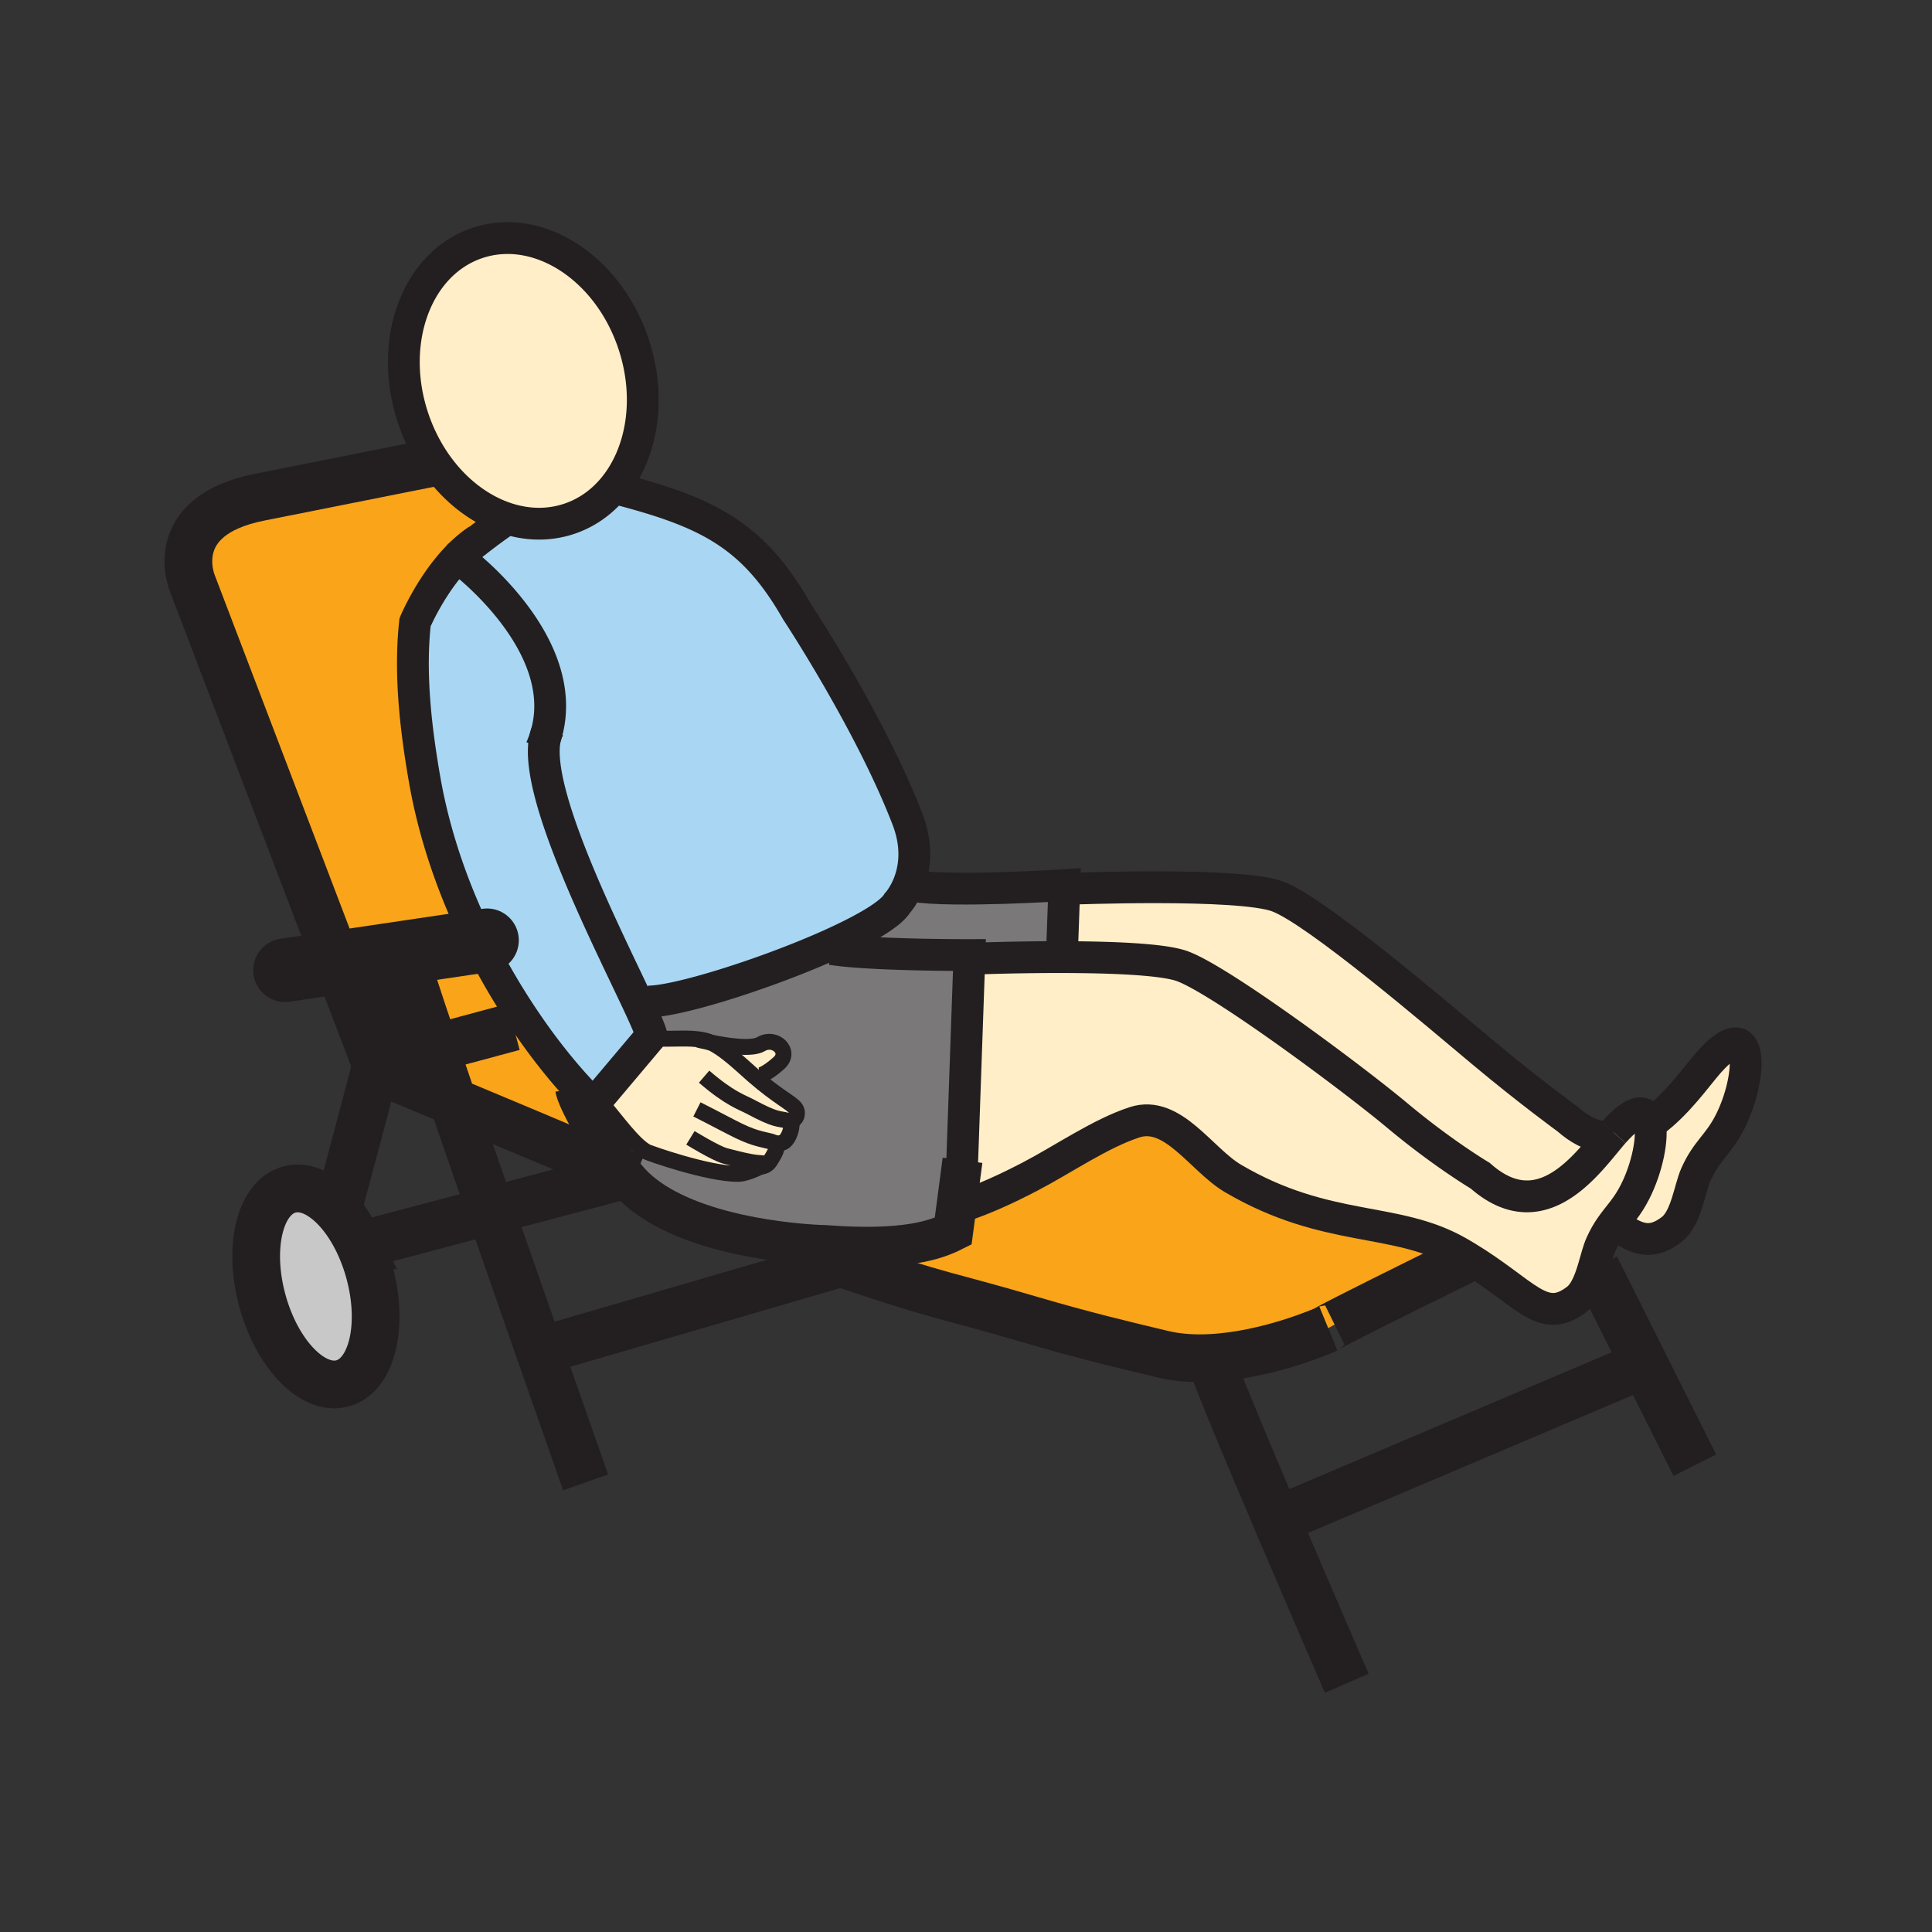 <svg height="850.394" viewBox="0 0 850.394 850.394" width="850.394" xmlns="http://www.w3.org/2000/svg"><rect x="0" y="0" width="850.394" height="850.394" fill="#333333" stroke="none"/><g fill="#ffeec8"><path d="m752.05 467.72c20.601-23.319 19.22 6.771 9.51 25.96-5.18 10.301-10.31 12.58-15.069 23.271-2.811 6.28-4.221 19.28-10.69 24.229-8.83 6.771-14.96 4.641-23.83-1.489l-2.7-.04c3.41-4.841 6.95-8.131 10.5-15.21 5.221-10.32 8.03-23.78 6.32-30.41l1.37-.17c10.799-7.821 19.399-20.241 24.589-26.141z"/><path d="m423.5 511.98 3.16-90.07 1.81.06s18.4-.72 39.03-.69c21.02.04 44.36.85 52.94 4.01 17.04 6.24 74.76 49.13 94.689 65.79s36.42 26.43 36.42 26.43c25.22 22.34 44.51-1.89 55.601-15.34 1.119-1.36 2.159-2.61 3.109-3.689 9.53-10.78 14.351-10.15 15.83-4.45 1.71 6.63-1.1 20.09-6.32 30.41-3.55 7.079-7.09 10.369-10.5 15.21-1.56 2.199-3.079 4.72-4.569 8.06-1.141 2.55-2.05 6.21-3.16 9.99-1.63 5.52-3.69 11.3-7.53 14.24-15.06 11.54-22.24-2.771-48.54-18.69-1.14-.69-2.31-1.38-3.52-2.07-27.95-15.979-57.78-8.189-99.16-32.43-14.021-8.22-26.521-30.24-43.37-24.77-15.01 4.88-31.34 16.229-45.83 23.8-10.62 5.54-19.95 9.81-30.46 13.37l-.27-.811z"/><path d="m704.58 500.33 2.57 1.84c-11.091 13.45-30.381 37.68-55.601 15.34 0 0-16.49-9.77-36.42-26.43s-77.649-59.55-94.689-65.79c-8.58-3.16-31.921-3.97-52.94-4.01l.01-3.54.94-26.58 1.81.06s74.95-2.94 91.971 3.31c17.029 6.24 70.859 52.34 90.8 69 19.92 16.649 36.979 29.06 36.979 29.06 4.99 4.43 9.88 6.83 14.57 7.74z"/></g><path d="m423.13 531.15c10.51-3.561 19.84-7.83 30.46-13.37 14.49-7.57 30.82-18.92 45.83-23.8 16.85-5.471 29.35 16.55 43.37 24.77 41.38 24.24 71.21 16.45 99.16 32.43 1.21.69 2.38 1.38 3.52 2.07l-.7 1.16c-62.75 30.939-61.279 30.8-60.84 30.66-1.199.54-25.67 11.33-50.91 12.64-7.189.38-14.449-.02-21.25-1.65-16.52-3.96-33.51-7.92-59-15.409-36.43-10.721-37.2-9.24-82.76-24.7-4.66-1.58-9.79-3.34-15.48-5.311l.11-3.06c5.37.42 8.67.479 8.67.479 35.22 2.65 48.75-2.369 56.24-6.13l3.95-29.949-.64 18.359z" fill="#faa41a"/><path d="m468.5 389.62-.05 1.54-.94 26.58-.01 3.54c-20.63-.03-39.03.69-39.03.69l-1.81-.06.05-1.53s-43.18.14-60.76-2.64l-4.2-.2c16.57-7.2 30.01-14.64 33.26-20.06 0 0 2.62-2.79 4.75-7.91l2.24.43c17.58 2.78 66.5-.38 66.5-.38z" fill="#7a7878"/><path d="m274.01 516.22c-.18-.239-.35-.489-.52-.739-19.37-29.061-20.26-36.101-20.26-36.101l.83-.76c2.42 2.67 4.82 5.16 7.17 7.47 0-.01.01-.01.01-.02l1.42-1.69 3.65 3.08c4.38 5.03 12.49 16.35 18.17 19.45 1.2.67 27.1 9.8 40.34 9.8 2.69.01 7.35-1.8 9.73-3.17 1.27-.03 3.1-.46 4.4-2.47 1.8-2.92 4.1-6.21 2.07-7.87 1.07.17 3.59.33 5.01-1.48 1.85-2.279 2.63-5.979 2.37-7.95l-.12-.439c2.27-.5 3.32-3.33 1.86-5.46-1.56-2.33-7.68-5.01-18.37-14.311l2.6-.17s2.75-.34 8.44-5.43-1.62-12.05-7.82-8.38c-4.21 2.479-15.4.7-22.16-.7-.99-.439-1.96-.77-2.9-.97-7.17-1.54-13.04-.19-24.16-.94l1.01-1.2c-.61-2.489-2.92-7.739-6.23-14.789l4.52-.15c12.07.21 48.8-11.19 76.68-23.29l4.2.2c17.58 2.78 60.76 2.64 60.76 2.64l-.05 1.53-3.16 90.07-3.95 29.949c-7.49 3.761-21.02 8.78-56.24 6.13 0 0-3.3-.06-8.67-.479-19-1.501-63.92-7.521-80.63-31.361z" fill="#7a7878"/><path d="m240.55 322.75c10.91-39.5-36.96-75.68-36.96-75.68l-3.53-.4c.65-.71 1.31-1.41 2.01-2.09l.03-.03c2.7-2.31 10.86-9.11 21.3-16.24 8.84 2.8 18.09 3.02 26.93.12 7.62-2.51 14.1-7.06 19.24-13.08l4 .29c38.9 10.25 58.32 20.51 77.06 53.28 0 0 32.47 49.16 48.78 91.58 4.89 12.7 3 22.69.35 29.07-2.13 5.12-4.75 7.91-4.75 7.91-3.25 5.42-16.69 12.86-33.26 20.06-27.88 12.1-64.61 23.5-76.68 23.29l-4.52.15c-14.08-30.041-46.1-92.96-40.56-116.351.2-.629.39-1.249.56-1.879z" fill="#a9d7f3"/><path d="m334.55 513.54c-2.38 1.37-7.04 3.18-9.73 3.17-13.24 0-39.14-9.13-40.34-9.8-5.68-3.101-13.79-14.42-18.17-19.45l-3.65-3.08 23.11-27.41c11.12.75 16.99-.6 24.16.94.94.2 1.91.53 2.9.97 5.57 2.49 11.95 8.46 17.89 13.76.35.311.7.62 1.05.92 10.69 9.301 16.81 11.98 18.37 14.311 1.46 2.13.41 4.96-1.86 5.46l.12.439c.26 1.971-.52 5.671-2.37 7.95-1.42 1.811-3.94 1.65-5.01 1.48 2.03 1.66-.27 4.95-2.07 7.87-1.3 2.01-3.13 2.44-4.4 2.47z" fill="#ffeec8"/><path d="m334.99 459.58c6.2-3.67 13.51 3.29 7.82 8.38s-8.44 5.43-8.44 5.43l-2.6.17c-.35-.3-.7-.609-1.05-.92-5.94-5.3-12.32-11.27-17.89-13.76 6.76 1.4 17.95 3.18 22.16.7z" fill="#ffeec8"/><path d="m285.77 456.97-23.11 27.41-1.42 1.69c0 .01-.01.01-.01.02-2.35-2.31-4.75-4.8-7.17-7.47-7.58-8.3-15.47-18.271-23.1-29.57a299.269 299.269 0 0 1 -20.17-34.64c-10.65-21.47-19.34-45.52-23.8-70.81-4.91-27.86-6.44-50.09-4.3-69.69 0 0 6.34-15.16 17.37-27.24l3.53.4s47.87 36.18 36.96 75.68c-.22.59-.41 1.22-.56 1.88-5.54 23.39 26.48 86.31 40.56 116.351 3.31 7.05 5.62 12.3 6.23 14.789z" fill="#a9d7f3"/><path d="m223.4 228.31c-2.23-.71-4.43-1.58-6.59-2.6-9.57-4.54-18.35-12.12-25.17-21.99-4.1-5.92-7.49-12.67-9.93-20.07-11.02-33.56 1.77-67.93 28.63-76.77 26.84-8.84 57.58 11.21 68.61 44.77 7.92 24.04 3.59 48.51-9.38 63.7-5.14 6.02-11.62 10.57-19.24 13.08-8.84 2.9-18.09 2.68-26.93-.12z" fill="#ffeec8"/><path d="m273.49 515.48c.17.25.34.5.52.739-.42-.18-.84-.35-1.25-.529-27.8-11.761-53.86-22.7-73.39-30.86-2.85-8.34-5.55-16.24-8-23.5l34.63-9.33 4.96-2.95c7.63 11.3 15.52 21.271 23.1 29.57l-.83.76s.89 7.04 20.26 36.1z" fill="#faa41a"/><path d="m230.96 449.05-4.96 2.95-34.63 9.33c-7.57-22.32-12.87-38.5-13.58-42.01v-.02l33-4.89c6.2 12.52 13.08 24.15 20.17 34.64z" fill="#faa41a"/><path d="m202.1 244.55-.03.03c-.7.68-1.36 1.38-2.01 2.09-11.03 12.08-17.37 27.24-17.37 27.24-2.14 19.6-.61 41.83 4.3 69.69 4.46 25.29 13.15 49.34 23.8 70.81l-33 4.89c.06-.5.05-.74-.05-.69-.06.03-.04.26.05.69l-29.44 4.37-63.59-166.64s-12.87-29.79 29.55-38.19c17.88-3.54 47.53-9.45 75.86-15.11l1.47-.01c6.82 9.87 15.6 17.45 25.17 21.99 2.16 1.02 4.36 1.89 6.59 2.6-10.44 7.13-18.6 13.93-21.3 16.24z" fill="#faa41a"/><path d="m158.36 548.15a79.251 79.251 0 0 1 4.2 11.63c6.49 23.54 1.23 45.54-11.75 49.109-12.98 3.591-28.77-12.6-35.26-36.159-6.5-23.54-1.24-45.551 11.75-49.12 6.73-1.86 14.21 1.6 20.76 8.64 3.88 4.16 7.43 9.58 10.3 15.9z" fill="#c8c8c8"/><g fill="none" stroke="#231f20"><path d="m226 452-34.63 9.33-25.62 6.9-.36.1-17.04-44.66-63.59-166.64s-12.87-29.79 29.55-38.19c17.88-3.54 47.53-9.45 75.86-15.11m89.08 314.71c-1.75-.74-3.5-1.48-5.24-2.221-.42-.18-.84-.35-1.25-.529-27.8-11.761-53.86-22.7-73.39-30.86-19.7-8.24-32.75-13.66-34.23-14.271-.09-.04-.14-.06-.14-.06m479.77 83.911c-62.75 30.939-61.279 30.8-60.789 30.64 0 0-.021.01-.051.021-1.199.54-25.67 11.33-50.91 12.64-7.189.38-14.449-.02-21.25-1.65-16.52-3.96-33.51-7.92-59-15.409-36.43-10.721-37.2-9.24-82.76-24.7-4.66-1.58-9.79-3.34-15.48-5.311" stroke-width="21"/><path d="m125.46 427.06 22.89-3.39 29.44-4.37 33-4.89 3.57-.53" stroke-linecap="round" stroke-linejoin="round" stroke-width="28"/><path d="m177.79 419.32c.71 3.51 6.01 19.69 13.58 42.01 2.45 7.26 5.15 15.16 8 23.5 5.17 15.06 10.86 31.52 16.59 48.06 7.46 21.511 15.01 43.15 21.6 61.99 11.58 33.13 20.2 57.61 20.2 57.61m-79.97-233.19c.06-.5.05-.74-.05-.69-.06.03-.04.26.05.69z" stroke-width="21"/><path d="m148.77 532.06s8.55-31.63 16.37-61.5c.21-.779.41-1.56.61-2.329 6.07-23.19 11.55-44.771 12.04-48.931v.02m-19.43 128.83a79.251 79.251 0 0 1 4.2 11.63c6.49 23.54 1.23 45.54-11.75 49.109-12.98 3.591-28.77-12.6-35.26-36.159-6.5-23.54-1.24-45.551 11.75-49.12 6.73-1.86 14.21 1.6 20.76 8.64 3.88 4.16 7.43 9.58 10.3 15.9z" stroke-width="21"/><path d="m157.53 548.37.83-.22 57.6-15.26 55.77-14.77m-29.54 75.12 127.81-37.25m163.03 42.02c-.48 1.46 14.069 36.29 28.93 71.2 15.25 35.81 30.83 71.7 30.83 71.7m109.55-183.16 21.27 42.46 22.4 44.72" stroke-width="21"/><path d="m561.09 669.58.87-.37 156.75-66.55" stroke-width="21"/><path d="m727.46 493.86c10.8-7.82 19.4-20.24 24.59-26.141 20.601-23.319 19.22 6.771 9.51 25.96-5.18 10.301-10.31 12.58-15.069 23.271-2.811 6.28-4.221 19.28-10.69 24.229-8.83 6.771-14.96 4.641-23.83-1.489m-241.711-148.47s74.95-2.94 91.971 3.31c17.029 6.24 70.859 52.34 90.8 69 19.92 16.649 36.979 29.06 36.979 29.06 4.99 4.43 9.88 6.83 14.57 7.74m-237.07-82.59.94-26.58.05-1.54s-48.92 3.16-66.5.38" stroke-width="14"/><path d="m423.67 510.71-.17 1.271-3.95 29.949c-7.49 3.761-21.02 8.78-56.24 6.13 0 0-3.3-.06-8.67-.479-19-1.5-63.92-7.521-80.63-31.36-.18-.239-.35-.489-.52-.739-19.37-29.061-20.26-36.101-20.26-36.101" stroke-width="17.612"/><path d="m710.26 498.48c9.53-10.78 14.351-10.15 15.83-4.45 1.71 6.63-1.1 20.09-6.32 30.41-3.55 7.079-7.09 10.369-10.5 15.21-1.56 2.199-3.079 4.72-4.569 8.06-1.141 2.55-2.05 6.21-3.16 9.99-1.63 5.52-3.69 11.3-7.53 14.24-15.06 11.54-22.24-2.771-48.54-18.69-1.14-.69-2.31-1.38-3.52-2.07-27.95-15.979-57.78-8.189-99.16-32.43-14.021-8.22-26.521-30.24-43.37-24.77-15.01 4.88-31.34 16.229-45.83 23.8-10.62 5.54-19.95 9.81-30.46 13.37-.4.13-.8.27-1.2.399" stroke-width="14"/><path d="m428.47 421.97s18.4-.72 39.03-.69c21.02.04 44.36.85 52.94 4.01 17.04 6.24 74.76 49.13 94.689 65.79s36.42 26.43 36.42 26.43c25.22 22.34 44.51-1.89 55.601-15.34 1.119-1.36 2.159-2.61 3.109-3.689m-287.399 31.859.64-18.359 3.16-90.07.05-1.53s-43.18.14-60.76-2.64m-149.14-192.031c2.16 1.02 4.36 1.89 6.59 2.6 8.84 2.8 18.09 3.02 26.93.12 7.62-2.51 14.1-7.06 19.24-13.08 12.97-15.19 17.3-39.66 9.38-63.7-11.03-33.56-41.77-53.61-68.61-44.77-26.86 8.84-39.65 43.21-28.63 76.77 2.44 7.4 5.83 14.15 9.93 20.07 6.82 9.87 15.6 17.45 25.17 21.99m56.76-10.07c38.9 10.25 58.32 20.51 77.06 53.28 0 0 32.47 49.16 48.78 91.58 4.89 12.7 3 22.69.35 29.07-2.13 5.12-4.75 7.91-4.75 7.91-3.25 5.42-16.69 12.86-33.26 20.06-27.88 12.1-64.61 23.5-76.68 23.29m-82.97-196.28c2.54-2.57 5.32-4.93 8.3-6.9m31.92 81.82c-.73.94-1.32 2.04-1.77 3.28-.22.59-.41 1.22-.56 1.88-5.54 23.39 26.48 86.31 40.56 116.351 3.31 7.05 5.62 12.3 6.23 14.789l-1.01 1.2-23.11 27.41-1.42 1.69c0 .01-.01.01-.01.02-2.35-2.31-4.75-4.8-7.17-7.47-7.58-8.3-15.47-18.271-23.1-29.57a299.269 299.269 0 0 1 -20.17-34.64c-10.65-21.47-19.34-45.52-23.8-70.81-4.91-27.86-6.44-50.09-4.3-69.69 0 0 6.34-15.16 17.37-27.24.65-.71 1.31-1.41 2.01-2.09" stroke-width="14"/><path d="m203.59 247.07s47.87 36.18 36.96 75.68a46.415 46.415 0 0 1 -2.47 6.82m-36.93-84.2s.32-.28.92-.79l.03-.03c2.7-2.31 10.86-9.11 21.3-16.24.01-.01.03-.02.04-.03" stroke-width="14"/><g stroke-miterlimit="10"><path d="m266.31 487.46c4.38 5.03 12.49 16.35 18.17 19.45 1.2.67 27.1 9.8 40.34 9.8 2.69.01 7.35-1.8 9.73-3.17 1.32-.76 1.94-1.38 1.14-1.5-2.54-.34-3.15.3-16.53-3.26-4.02-1.04-15.26-7.94-15.26-7.94m37.11 2.36c-.36-.29-.85-.53-1.5-.71-5.01-1.29-8.13-1.41-17.55-6.34-5.88-3.101-15.2-7.841-15.2-7.841" stroke-width="7"/><path d="m333.06 513.38s.61.18 1.49.16c1.27-.03 3.1-.46 4.4-2.47 1.8-2.92 4.1-6.21 2.07-7.87" stroke-width="7"/><path d="m341.02 503.2c1.07.17 3.59.33 5.01-1.48 1.85-2.279 2.63-5.979 2.37-7.95" stroke-width="7.045"/><path d="m341.01 503.2c.01.01.01 0 .01 0" stroke-width="7"/><path d="m340.52 503.11s.18.05.49.09" stroke-width="7.045"/><path d="m279.47 456.37c2.28.28 4.37.47 6.3.6 11.12.75 16.99-.6 24.16.94.94.2 1.91.53 2.9.97 5.57 2.49 11.95 8.46 17.89 13.76.35.311.7.62 1.05.92 10.69 9.301 16.81 11.98 18.37 14.311 1.46 2.13.41 4.96-1.86 5.46-.54.11-1.15.1-1.81-.08-4-1.05-4.69.05-16.28-6.17-3.67-1.96-8.94-3.4-20.27-13.18" stroke-width="7"/><path d="m307.41 457.64s2.21.58 5.42 1.24c6.76 1.4 17.95 3.18 22.16.7 6.2-3.67 13.51 3.29 7.82 8.38s-8.44 5.43-8.44 5.43" stroke-width="7"/></g></g><path d="m0 0h850.394v850.394h-850.394z" fill="none"/></svg>